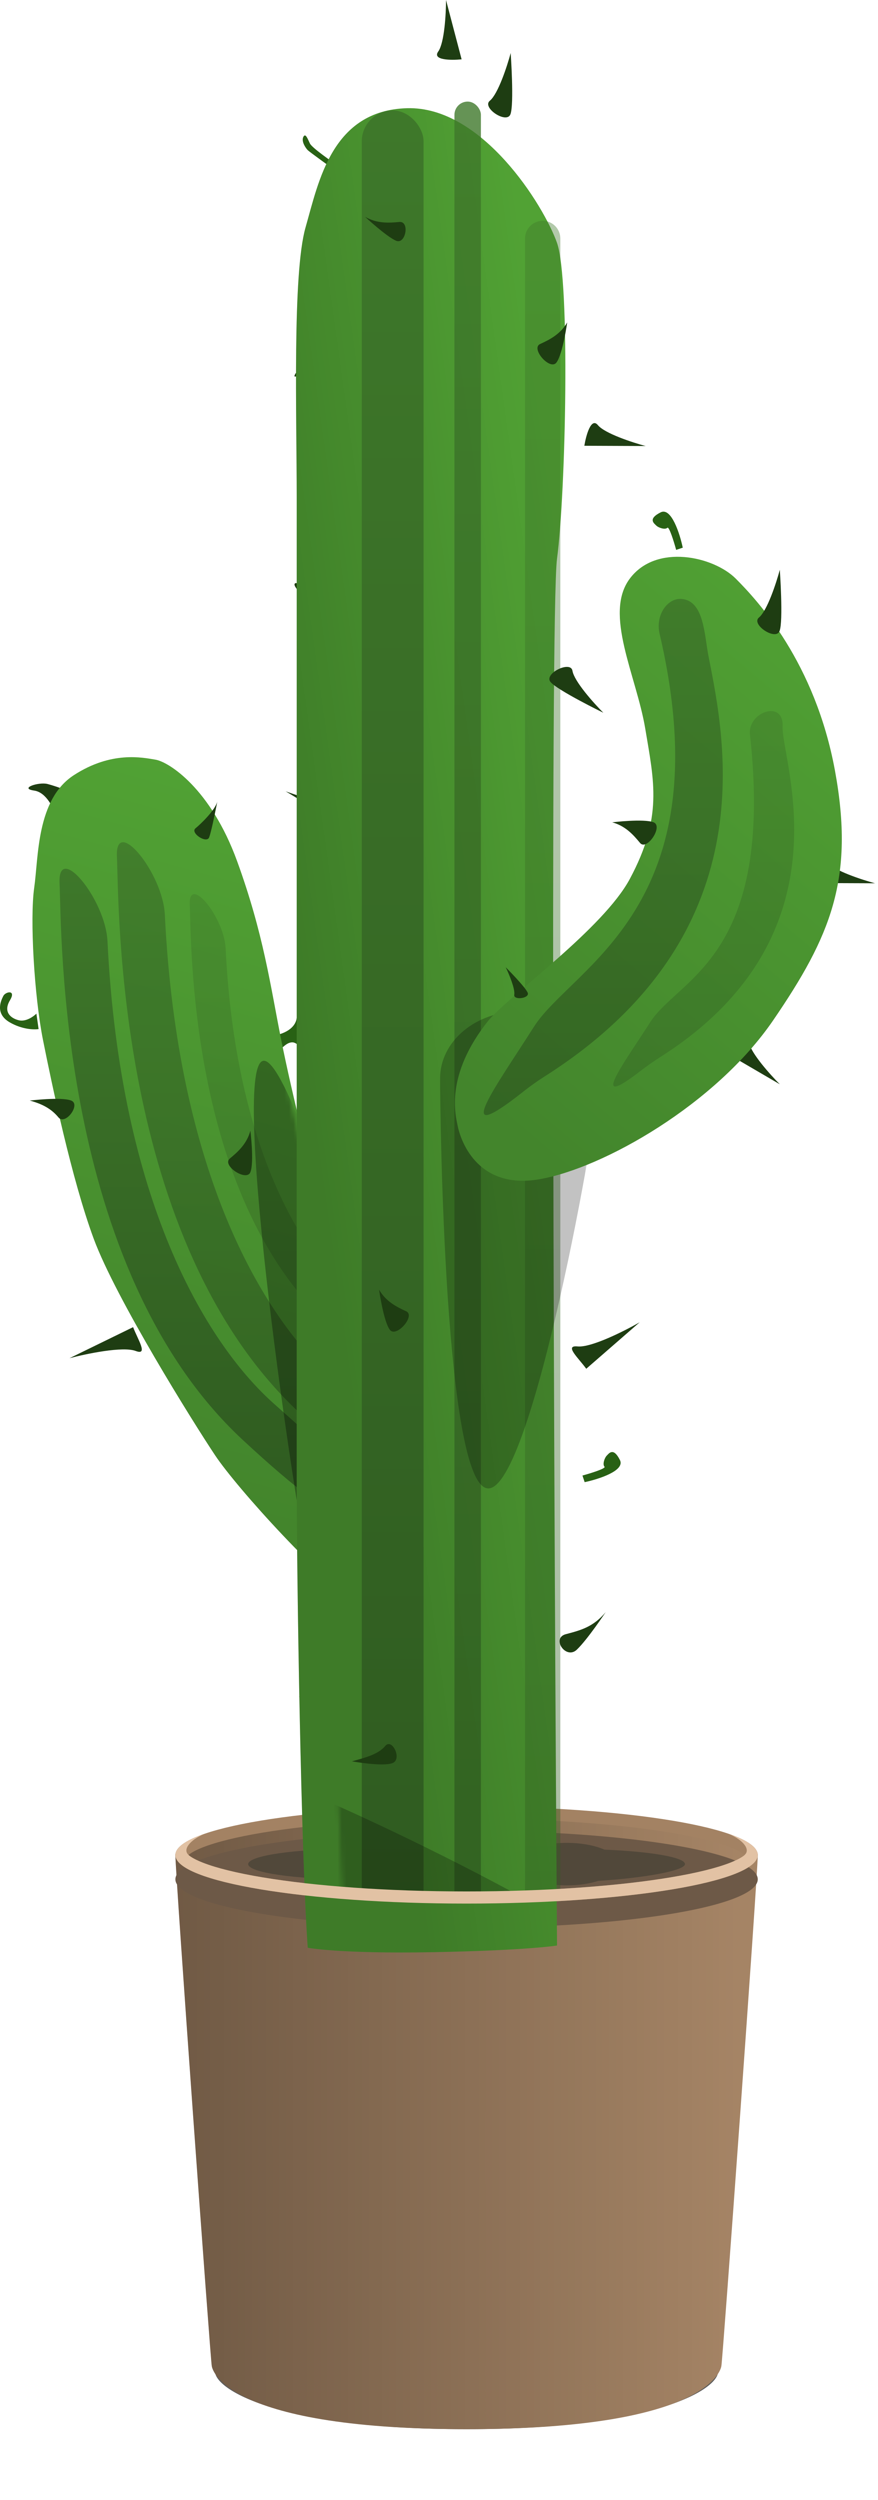 <svg width="199" height="566" viewBox="0 0 199 566" fill="none" xmlns="http://www.w3.org/2000/svg">
<g opacity="0.64" filter="url(#filter0_f_2429_342)">
<path d="M162.75 536.999C162.75 540.865 148.75 549.999 105.75 549.999C62.75 549.999 48.75 540.865 48.75 536.999C48.75 533.133 74.27 530.999 105.75 530.999C137.23 530.999 162.75 533.133 162.75 536.999Z" fill="black"/>
</g>
<path d="M171.75 419.999C171.75 424.633 163.75 534.999 163.5 535.699C163.5 535.699 162.125 549.999 105.75 549.999C49.375 549.999 48 535.699 48 535.699C47.75 534.999 39.75 424.371 39.75 419.999C39.75 414.999 69.299 408.999 105.75 408.999C142.201 408.999 171.75 414.499 171.75 419.999Z" fill="#A58465"/>
<path d="M171.75 419.999C171.75 424.633 163.75 534.999 163.5 535.699C163.5 535.699 162.125 549.999 105.75 549.999C49.375 549.999 48 535.699 48 535.699C47.75 534.999 39.75 424.371 39.75 419.999C39.75 414.999 69.299 408.999 105.75 408.999C142.201 408.999 171.75 414.499 171.75 419.999Z" fill="url(#paint0_linear_2429_342)" fill-opacity="0.32"/>
<g filter="url(#filter1_i_2429_342)">
<ellipse cx="105.75" cy="419.999" rx="66" ry="11" fill="#6D5947"/>
</g>
<g filter="url(#filter2_i_2429_342)">
<path d="M128.438 419.999C131.814 419.999 134.855 420.59 136.988 421.532C147.574 421.971 155.25 423.274 155.25 424.812C155.25 426.271 146.304 427.923 135.61 428.609C133.63 429.244 131.141 429.624 128.438 429.624C126.16 429.624 124.035 429.355 122.238 428.891C118.399 428.79 115.081 428.525 112.333 428.153C108.583 429.059 103.323 429.624 97.5 429.624C91.803 429.624 86.646 429.085 82.913 428.214C81.839 428.236 80.741 428.249 79.625 428.249C66.715 428.249 56.25 426.71 56.25 424.812C56.25 422.913 66.715 421.374 79.625 421.374C80.741 421.374 81.839 421.386 82.913 421.408C86.646 420.537 91.803 419.999 97.5 419.999C104.371 419.999 110.457 420.784 114.205 421.989C115.908 421.833 117.76 421.704 119.726 421.604C121.866 420.62 124.976 419.999 128.438 419.999Z" fill="#51483A"/>
</g>
<path d="M105.75 410.374C123.924 410.374 140.345 411.602 152.193 413.577C158.128 414.566 162.852 415.733 166.06 416.997C167.67 417.632 168.819 418.261 169.541 418.849C170.28 419.45 170.375 419.84 170.375 419.999C170.375 420.158 170.28 420.548 169.541 421.149C168.819 421.737 167.67 422.366 166.06 423.001C162.852 424.265 158.128 425.432 152.193 426.421C140.345 428.396 123.924 429.624 105.75 429.624C87.576 429.624 71.155 428.396 59.307 426.421C53.372 425.432 48.648 424.265 45.44 423.001C43.83 422.366 42.681 421.737 41.959 421.149C41.22 420.548 41.125 420.158 41.125 419.999C41.125 419.84 41.22 419.45 41.959 418.849C42.681 418.261 43.83 417.632 45.44 416.997C48.648 415.733 53.372 414.566 59.307 413.577C71.155 411.602 87.576 410.374 105.75 410.374Z" stroke="#A38263" stroke-width="2.75"/>
<path d="M70.25 32.5C70.75 33.5 75.083 36.5 77.25 38L77.25 39.5C74.917 37.833 70.15 34.4 69.75 34C69.25 33.5 68.25 32 68.75 31C69.25 30 69.75 31.5 70.25 32.5Z" fill="#286114"/>
<path d="M68.633 133C69.133 133.33 75.466 138.83 77.632 140.33L76.132 142.5C73.799 140.833 68.532 134.73 68.132 134.33C67.632 133.83 66.022 132.134 67.132 132C67.132 132 68.133 132.67 68.633 133Z" fill="#1E3D12"/>
<path d="M4.25 231C5.85 231.4 7.583 230.167 8.25 229.5L8.75 233C7.75 233.167 5.05 233.1 2.25 231.5C-1.25 229.5 0.25 226.5 0.75 225.5L0.75 225.5C1.25 224.5 3.75 224 2.25 226.5C0.75 229 2.25 230.5 4.25 231Z" fill="#286114"/>
<path d="M7.75 179C10.55 179.4 12.25 183.167 12.75 185C14.583 183.667 18.25 180.9 18.25 180.5C18.25 180 12.75 178 10.75 177.5C8.75 177 4.25 178.5 7.75 179Z" fill="#1E3D12"/>
<path d="M68.25 84.5C70.513 82.803 74.1 83.057 75.75 84C76.104 81.761 76.603 79.819 76.321 79.536C75.967 79.182 70.664 81.657 68.896 82.718C67.128 83.778 65.422 86.621 68.25 84.5Z" fill="#1E3D12"/>
<path d="M67.25 230.5C66.85 233.3 63.417 234.334 61.75 234.5L62.75 238C63.583 238 64.65 236 66.25 236C68.25 236 70.25 241 70.25 239.5C70.25 238.3 68.75 237.334 68.25 235.5C67.917 233.667 67.65 227.7 67.25 230.5Z" fill="#286114"/>
<path d="M176.75 245.5L164.75 238.5C166.25 236.667 169.35 233.6 169.75 236C170.15 238.4 174.583 243.334 176.75 245.5Z" fill="#1E3D12"/>
<path d="M64.75 179.176L87.559 187.026C85.696 191.182 84.384 197.65 82.447 193.383C80.51 189.115 69.842 182.133 64.75 179.176Z" fill="#1E3D12"/>
<path d="M15.75 307.52L30.169 300.485C31.247 303.316 33.672 306.975 30.754 305.879C27.835 304.783 19.535 306.516 15.75 307.52Z" fill="#1E3D12"/>
<path d="M144.981 299.382L132.874 309.909C131.1 307.454 127.811 304.547 130.913 304.851C134.016 305.154 141.585 301.331 144.981 299.382Z" fill="#1E3D12"/>
<path d="M198.333 199.99L184.441 199.928C184.823 197.59 185.974 193.385 187.521 195.263C189.067 197.142 195.373 199.197 198.333 199.99Z" fill="#1E3D12"/>
<path d="M146.333 100.99L132.441 100.928C132.823 98.59 133.974 94.385 135.521 96.263C137.067 98.142 143.373 100.197 146.333 100.99Z" fill="#1E3D12"/>
<path d="M101.091 0L104.626 13.435C102.269 13.671 97.909 13.648 99.323 11.668C100.737 9.688 101.091 3.064 101.091 0Z" fill="#1E3D12"/>
<path d="M148.75 119C148.25 118.5 146.75 117.499 149.75 115.999C152.15 114.799 154.083 120.833 154.75 123.999L153.25 124.5C152.75 122.666 151.65 119.1 151.25 119.5C150.75 120 149.25 119.5 148.75 119Z" fill="#286114"/>
<g filter="url(#filter3_ii_2429_342)">
<path d="M48.75 333.5C53.75 341 73.25 362.5 82.75 368.5C100.75 383.5 89.321 303 88.25 301.5C85.75 298 74.75 282 72.75 276C70.75 270 66.25 252 63.75 239.5C61.25 227 59.75 215.5 53.75 199C47.75 182.5 38.25 176.5 35.25 176C32.25 175.5 25.25 174 16.75 179.5C8.25 185 8.75 198 7.75 205C6.75 212 7.75 229.5 9.75 239.5C11.75 249.5 16.25 271 21.25 284.5C26.25 298 43.75 326 48.75 333.5Z" fill="url(#paint1_linear_2429_342)"/>
</g>
<g filter="url(#filter4_f_2429_342)">
<path d="M55 326C13 287 14 210.5 13.5 200C13.047 190.492 23.896 203.581 24.361 213.089C27.23 271.803 46.622 303.783 61.651 317.428C67.207 322.473 73.408 327.231 76.658 333.995C81.51 344.092 80.6 349.772 55 326Z" fill="url(#paint2_linear_2429_342)"/>
</g>
<g opacity="0.8" filter="url(#filter5_f_2429_342)">
<path d="M68 320C26 281 27 204.5 26.5 194C26.047 184.492 36.896 197.581 37.361 207.089C40.23 265.803 59.622 297.783 74.651 311.428C80.207 316.473 86.408 321.231 89.658 327.995C94.51 338.092 93.6 343.772 68 320Z" fill="url(#paint3_linear_2429_342)"/>
</g>
<g opacity="0.4" filter="url(#filter6_f_2429_342)">
<path d="M74.067 299.46C42.638 270.2 43.386 212.804 43.012 204.926C42.674 197.802 50.792 207.605 51.139 214.728C53.153 256.117 66.081 279.804 76.964 291.012C82.194 296.397 88.854 301.046 91.405 308.106C93.447 313.754 90.832 315.068 74.067 299.46Z" fill="url(#paint4_linear_2429_342)"/>
</g>
<path d="M6.75 249.185C6.75 249.185 13.903 248.306 16.142 249.185C18.382 250.064 14.796 254.878 13.25 253C11.704 251.122 9.71 249.978 6.75 249.185Z" fill="#1E3D12"/>
<mask id="mask0_2429_342" style="mask-type:alpha" maskUnits="userSpaceOnUse" x="7" y="175" width="86" height="196">
<path d="M48.75 333.5C53.75 341 73.25 362.5 82.75 368.5C100.75 383.5 89.321 303 88.25 301.5C85.75 298 74.75 282 72.75 276C70.75 270 66.25 252 63.75 239.5C61.25 227 59.75 215.5 53.75 199C47.75 182.5 38.25 176.5 35.25 176C32.25 175.5 25.25 174 16.75 179.5C8.25 185 8.75 198 7.75 205C6.75 212 7.75 229.5 9.75 239.5C11.75 249.5 16.25 271 21.25 284.5C26.25 298 43.75 326 48.75 333.5Z" fill="url(#paint5_linear_2429_342)"/>
</mask>
<g mask="url(#mask0_2429_342)">
<g opacity="0.32" filter="url(#filter7_f_2429_342)">
<path d="M69.861 353.89C67.236 344.094 52.117 242.201 59.586 240.2C67.054 238.199 94.282 336.847 96.907 346.643C99.532 356.439 95.605 366.003 88.137 368.004C80.668 370.005 72.486 363.686 69.861 353.89Z" fill="black"/>
</g>
</g>
<path d="M137.513 329.582C138.013 329.082 139.013 327.582 140.513 330.582C141.713 332.982 135.679 334.915 132.513 335.582L132.013 334.082C133.846 333.582 137.413 332.482 137.013 332.082C136.513 331.582 137.013 330.082 137.513 329.582Z" fill="#286114"/>
<path d="M69.75 313.123C69.75 313.123 76.359 314.387 77.847 314.971C79.335 315.555 76.828 319.318 75.801 318.07C74.773 316.822 71.717 313.649 69.75 313.123Z" fill="#1E3D12"/>
<path d="M67.75 384.092C67.75 384.092 74.186 390.771 76.391 391.733C78.597 392.695 79.934 386.022 77.512 386.257C75.09 386.491 70.404 385.624 67.75 384.092Z" fill="#1E3D12"/>
<g filter="url(#filter8_i_2429_342)">
<path d="M75.25 322.999C75.25 346.199 76.25 407.999 77.75 428.999C77.75 428.999 85.05 430.399 106.25 429.999C127.45 429.599 134.25 428.499 134.25 428.499C133.583 337.499 132.65 126.499 134.25 114.499C136.25 99.499 137.25 51.499 134.25 42.999C131.25 34.499 117.25 11.999 100.25 12.499C83.25 12.999 80.25 28.999 77.25 39.499C74.25 49.999 75.25 82.499 75.25 100.499V230.499V322.999Z" fill="#51A234"/>
<path d="M75.25 322.999C75.25 346.199 76.25 407.999 77.75 428.999C77.75 428.999 85.05 430.399 106.25 429.999C127.45 429.599 134.25 428.499 134.25 428.499C133.583 337.499 132.65 126.499 134.25 114.499C136.25 99.499 137.25 51.499 134.25 42.999C131.25 34.499 117.25 11.999 100.25 12.499C83.25 12.999 80.25 28.999 77.25 39.499C74.25 49.999 75.25 82.499 75.25 100.499V230.499V322.999Z" fill="url(#paint6_linear_2429_342)" fill-opacity="0.24"/>
</g>
<mask id="mask1_2429_342" style="mask-type:alpha" maskUnits="userSpaceOnUse" x="75" y="12" width="62" height="419">
<path d="M75.25 323C75.25 346.2 76.25 408 77.75 429C77.75 429 85.05 430.4 106.25 430C127.45 429.6 134.25 428.5 134.25 428.5C133.583 337.5 132.65 126.5 134.25 114.5C136.25 99.501 137.25 51.5 134.25 43C131.25 34.5 117.25 12 100.25 12.5C83.25 13 80.25 29 77.25 39.5C74.25 50 75.25 82.5 75.25 100.5V230.5V323Z" fill="#51A234"/>
<path d="M75.25 323C75.25 346.2 76.25 408 77.75 429C77.75 429 85.05 430.4 106.25 430C127.45 429.6 134.25 428.5 134.25 428.5C133.583 337.5 132.65 126.5 134.25 114.5C136.25 99.501 137.25 51.5 134.25 43C131.25 34.5 117.25 12 100.25 12.5C83.25 13 80.25 29 77.25 39.5C74.25 50 75.25 82.5 75.25 100.5V230.5V323Z" fill="url(#paint7_linear_2429_342)" fill-opacity="0.24"/>
</mask>
<g mask="url(#mask1_2429_342)">
<g filter="url(#filter9_f_2429_342)">
<rect x="82" y="25" width="14" height="415" rx="7" fill="url(#paint8_linear_2429_342)"/>
</g>
<g opacity="0.8" filter="url(#filter10_f_2429_342)">
<rect x="103" y="23" width="6" height="417" rx="3" fill="url(#paint9_linear_2429_342)"/>
</g>
<g opacity="0.4" filter="url(#filter11_f_2429_342)">
<path d="M119 54C119 51.791 120.791 50 123 50V50C125.209 50 127 51.791 127 54V455C127 457.209 125.209 459 123 459V459C120.791 459 119 457.209 119 455V54Z" fill="url(#paint10_linear_2429_342)"/>
</g>
<g opacity="0.24" filter="url(#filter12_f_2429_342)">
<path d="M135.75 244.158C135.75 252.529 120.62 337 110.679 337C100.737 337 99.75 252.529 99.75 244.158C99.75 235.786 107.809 229 117.75 229C127.691 229 135.75 235.786 135.75 244.158Z" fill="black"/>
</g>
<g opacity="0.24" filter="url(#filter13_f_2429_342)">
<path d="M65.89 404.56C73.976 406.727 151.653 443.204 149.08 452.806C146.507 462.409 64.659 441.5 56.573 439.333C48.486 437.167 44.017 427.626 46.59 418.023C49.163 408.421 57.804 402.393 65.89 404.56Z" fill="black"/>
</g>
</g>
<path d="M85.916 292C85.916 292 86.919 299.136 88.347 301.072C89.776 303.008 94.271 297.897 92.056 296.889C89.842 295.882 87.449 294.653 85.916 292Z" fill="#1E3D12"/>
<path d="M79.765 398.786C79.765 398.786 86.736 400.063 88.976 399.184C91.216 398.305 88.857 393.436 87.31 395.315C85.764 397.193 82.725 397.993 79.765 398.786Z" fill="#1E3D12"/>
<path d="M137.285 365C137.285 365 133.237 371.112 130.75 373.5C128.263 375.888 124.878 370.886 128.25 370L128.303 369.986C131.651 369.106 134.493 368.359 137.285 365Z" fill="#1E3D12"/>
<path d="M136.75 161.381C136.75 161.381 126.25 156.262 124.75 154.381C123.25 152.499 129.35 149.481 129.75 151.881C130.15 154.281 134.583 159.214 136.75 161.381Z" fill="#1E3D12"/>
<g filter="url(#filter14_ii_2429_342)">
<path d="M142.75 197C136.75 208.2 115.917 223 110.75 229C100.75 241.467 103.25 250.5 103.75 253C104.25 255.5 107.75 267.5 122.25 265C136.75 262.5 162.25 248 175.25 229C188.25 210 193.75 197 189.25 172.5C184.75 148 171.75 134 166.75 129C161.75 124 148.75 121 142.75 129C136.75 137 144.25 151 146.25 163C148.25 175 150.25 183 142.75 197Z" fill="url(#paint11_linear_2429_342)"/>
</g>
<g opacity="0.8" filter="url(#filter15_f_2429_342)">
<path d="M154.471 135.606C151.348 135.346 148.494 139.197 149.5 143.5C164 205.5 129.667 218.834 121 232.5C112.669 245.637 101.412 260.776 118.76 247.038C120.249 245.858 121.861 244.725 123.464 243.707C173.737 211.793 164.363 167.73 160.603 148.675C159.608 143.633 159.592 136.034 154.471 135.606Z" fill="url(#paint12_linear_2429_342)"/>
</g>
<g opacity="0.4" filter="url(#filter16_f_2429_342)">
<path d="M177.379 164.476C177.675 158.333 169.415 161.215 169.978 166.305C175.556 216.771 153.819 221.403 147.405 231.399C141.335 240.857 133.167 251.734 145.161 242.486C146.66 241.331 148.256 240.22 149.851 239.202C193.065 211.645 177.015 172.017 177.379 164.476Z" fill="url(#paint13_linear_2429_342)"/>
</g>
<path d="M176.747 128.999C176.747 128.999 177.564 140.652 176.685 142.892C175.806 145.131 170.141 141.358 172.02 139.812C173.898 138.265 175.954 131.959 176.747 128.999Z" fill="#1E3D12"/>
<path d="M115.747 11.999C115.747 11.999 116.564 23.652 115.685 25.892C114.806 28.131 109.141 24.358 111.02 22.812C112.898 21.265 114.954 14.959 115.747 11.999Z" fill="#1E3D12"/>
<path d="M114.621 219C114.621 219 119.172 223.559 119.616 224.81C120.059 226.061 116.335 226.536 116.559 225.213C116.783 223.89 115.36 220.52 114.621 219Z" fill="#1E3D12"/>
<path d="M138.75 186.185C138.75 186.185 145.903 185.306 148.142 186.185C150.382 187.064 146.608 192.728 145.062 190.85C143.516 188.972 141.71 186.978 138.75 186.185Z" fill="#1E3D12"/>
<path d="M128.559 73C128.559 73 127.557 80.136 126.128 82.072C124.699 84.008 120.205 78.897 122.419 77.889C124.634 76.882 127.027 75.653 128.559 73Z" fill="#1E3D12"/>
<path d="M82.75 49.093C82.75 49.093 87.545 53.538 89.75 54.5C91.955 55.462 92.934 50.022 90.512 50.257C88.09 50.492 85.403 50.624 82.75 49.093Z" fill="#1E3D12"/>
<path d="M56.752 256C56.752 256 57.631 263.152 56.752 265.392C55.873 267.631 50.208 263.858 52.087 262.312C53.965 260.765 55.959 258.959 56.752 256Z" fill="#1E3D12"/>
<path d="M49.25 181.5C49.25 181.5 47.986 188.109 47.402 189.597C46.818 191.084 43.054 188.578 44.302 187.55C45.55 186.523 48.723 183.466 49.25 181.5Z" fill="#1E3D12"/>
<path d="M46.355 415.197C42.914 416.659 41.378 418.815 42.739 419.987C42.735 419.991 42.731 419.995 42.727 419.999C42.757 420.026 42.791 420.054 42.827 420.084C43.392 420.544 44.393 421.111 45.944 421.723C49.02 422.935 53.635 424.081 59.533 425.064C71.286 427.023 87.628 428.249 105.75 428.249C123.872 428.249 140.214 427.023 151.967 425.064C157.865 424.081 162.48 422.935 165.556 421.723C167.107 421.111 168.108 420.544 168.673 420.084C168.71 420.054 168.743 420.026 168.773 419.999C168.77 419.996 168.766 419.993 168.762 419.989C170.129 418.818 168.591 416.663 165.148 415.199C169.378 416.65 171.75 418.278 171.75 419.999C171.75 426.074 142.201 430.999 105.75 430.999C69.299 430.999 39.75 426.074 39.75 419.999C39.75 418.277 42.124 416.648 46.355 415.197Z" fill="#E2C2A4"/>
<defs>
<filter id="filter0_f_2429_342" x="32.75" y="514.999" width="146" height="51" filterUnits="userSpaceOnUse" color-interpolation-filters="sRGB">
<feFlood flood-opacity="0" result="BackgroundImageFix"/>
<feBlend mode="normal" in="SourceGraphic" in2="BackgroundImageFix" result="shape"/>
<feGaussianBlur stdDeviation="8" result="effect1_foregroundBlur_2429_342"/>
</filter>
<filter id="filter1_i_2429_342" x="39.75" y="408.999" width="132" height="27.5" filterUnits="userSpaceOnUse" color-interpolation-filters="sRGB">
<feFlood flood-opacity="0" result="BackgroundImageFix"/>
<feBlend mode="normal" in="SourceGraphic" in2="BackgroundImageFix" result="shape"/>
<feColorMatrix in="SourceAlpha" type="matrix" values="0 0 0 0 0 0 0 0 0 0 0 0 0 0 0 0 0 0 127 0" result="hardAlpha"/>
<feOffset dy="5.5"/>
<feGaussianBlur stdDeviation="2.75"/>
<feComposite in2="hardAlpha" operator="arithmetic" k2="-1" k3="1"/>
<feColorMatrix type="matrix" values="0 0 0 0 0 0 0 0 0 0 0 0 0 0 0 0 0 0 0.25 0"/>
<feBlend mode="normal" in2="shape" result="effect1_innerShadow_2429_342"/>
</filter>
<filter id="filter2_i_2429_342" x="56.25" y="417.249" width="99" height="12.375" filterUnits="userSpaceOnUse" color-interpolation-filters="sRGB">
<feFlood flood-opacity="0" result="BackgroundImageFix"/>
<feBlend mode="normal" in="SourceGraphic" in2="BackgroundImageFix" result="shape"/>
<feColorMatrix in="SourceAlpha" type="matrix" values="0 0 0 0 0 0 0 0 0 0 0 0 0 0 0 0 0 0 127 0" result="hardAlpha"/>
<feOffset dy="-2.75"/>
<feGaussianBlur stdDeviation="2.75"/>
<feComposite in2="hardAlpha" operator="arithmetic" k2="-1" k3="1"/>
<feColorMatrix type="matrix" values="0 0 0 0 0 0 0 0 0 0 0 0 0 0 0 0 0 0 0.32 0"/>
<feBlend mode="normal" in2="shape" result="effect1_innerShadow_2429_342"/>
</filter>
<filter id="filter3_ii_2429_342" x="-0.642" y="167.432" width="101.452" height="214.93" filterUnits="userSpaceOnUse" color-interpolation-filters="sRGB">
<feFlood flood-opacity="0" result="BackgroundImageFix"/>
<feBlend mode="normal" in="SourceGraphic" in2="BackgroundImageFix" result="shape"/>
<feColorMatrix in="SourceAlpha" type="matrix" values="0 0 0 0 0 0 0 0 0 0 0 0 0 0 0 0 0 0 127 0" result="hardAlpha"/>
<feOffset dx="8" dy="-16"/>
<feGaussianBlur stdDeviation="4"/>
<feComposite in2="hardAlpha" operator="arithmetic" k2="-1" k3="1"/>
<feColorMatrix type="matrix" values="0 0 0 0 0 0 0 0 0 0 0 0 0 0 0 0 0 0 0.25 0"/>
<feBlend mode="normal" in2="shape" result="effect1_innerShadow_2429_342"/>
<feColorMatrix in="SourceAlpha" type="matrix" values="0 0 0 0 0 0 0 0 0 0 0 0 0 0 0 0 0 0 127 0" result="hardAlpha"/>
<feOffset dx="-8" dy="12"/>
<feGaussianBlur stdDeviation="8"/>
<feComposite in2="hardAlpha" operator="arithmetic" k2="-1" k3="1"/>
<feColorMatrix type="matrix" values="0 0 0 0 0.499 0 0 0 0 0.833 0 0 0 0 0.382 0 0 0 1 0"/>
<feBlend mode="normal" in2="effect1_innerShadow_2429_342" result="effect2_innerShadow_2429_342"/>
</filter>
<filter id="filter4_f_2429_342" x="5.486" y="188.696" width="81.478" height="162.017" filterUnits="userSpaceOnUse" color-interpolation-filters="sRGB">
<feFlood flood-opacity="0" result="BackgroundImageFix"/>
<feBlend mode="normal" in="SourceGraphic" in2="BackgroundImageFix" result="shape"/>
<feGaussianBlur stdDeviation="4" result="effect1_foregroundBlur_2429_342"/>
</filter>
<filter id="filter5_f_2429_342" x="18.486" y="182.696" width="81.478" height="162.017" filterUnits="userSpaceOnUse" color-interpolation-filters="sRGB">
<feFlood flood-opacity="0" result="BackgroundImageFix"/>
<feBlend mode="normal" in="SourceGraphic" in2="BackgroundImageFix" result="shape"/>
<feGaussianBlur stdDeviation="4" result="effect1_foregroundBlur_2429_342"/>
</filter>
<filter id="filter6_f_2429_342" x="35.002" y="194.45" width="64.999" height="125.55" filterUnits="userSpaceOnUse" color-interpolation-filters="sRGB">
<feFlood flood-opacity="0" result="BackgroundImageFix"/>
<feBlend mode="normal" in="SourceGraphic" in2="BackgroundImageFix" result="shape"/>
<feGaussianBlur stdDeviation="4" result="effect1_foregroundBlur_2429_342"/>
</filter>
<filter id="filter7_f_2429_342" x="41.533" y="224.17" width="72.189" height="160.204" filterUnits="userSpaceOnUse" color-interpolation-filters="sRGB">
<feFlood flood-opacity="0" result="BackgroundImageFix"/>
<feBlend mode="normal" in="SourceGraphic" in2="BackgroundImageFix" result="shape"/>
<feGaussianBlur stdDeviation="8" result="effect1_foregroundBlur_2429_342"/>
</filter>
<filter id="filter8_i_2429_342" x="67.09" y="12.491" width="69.054" height="429.58" filterUnits="userSpaceOnUse" color-interpolation-filters="sRGB">
<feFlood flood-opacity="0" result="BackgroundImageFix"/>
<feBlend mode="normal" in="SourceGraphic" in2="BackgroundImageFix" result="shape"/>
<feColorMatrix in="SourceAlpha" type="matrix" values="0 0 0 0 0 0 0 0 0 0 0 0 0 0 0 0 0 0 127 0" result="hardAlpha"/>
<feOffset dx="-8" dy="12"/>
<feGaussianBlur stdDeviation="8"/>
<feComposite in2="hardAlpha" operator="arithmetic" k2="-1" k3="1"/>
<feColorMatrix type="matrix" values="0 0 0 0 0.499 0 0 0 0 0.833 0 0 0 0 0.382 0 0 0 1 0"/>
<feBlend mode="normal" in2="shape" result="effect1_innerShadow_2429_342"/>
</filter>
<filter id="filter9_f_2429_342" x="74" y="17" width="30" height="431" filterUnits="userSpaceOnUse" color-interpolation-filters="sRGB">
<feFlood flood-opacity="0" result="BackgroundImageFix"/>
<feBlend mode="normal" in="SourceGraphic" in2="BackgroundImageFix" result="shape"/>
<feGaussianBlur stdDeviation="4" result="effect1_foregroundBlur_2429_342"/>
</filter>
<filter id="filter10_f_2429_342" x="95" y="15" width="22" height="433" filterUnits="userSpaceOnUse" color-interpolation-filters="sRGB">
<feFlood flood-opacity="0" result="BackgroundImageFix"/>
<feBlend mode="normal" in="SourceGraphic" in2="BackgroundImageFix" result="shape"/>
<feGaussianBlur stdDeviation="4" result="effect1_foregroundBlur_2429_342"/>
</filter>
<filter id="filter11_f_2429_342" x="111" y="42" width="24" height="425" filterUnits="userSpaceOnUse" color-interpolation-filters="sRGB">
<feFlood flood-opacity="0" result="BackgroundImageFix"/>
<feBlend mode="normal" in="SourceGraphic" in2="BackgroundImageFix" result="shape"/>
<feGaussianBlur stdDeviation="4" result="effect1_foregroundBlur_2429_342"/>
</filter>
<filter id="filter12_f_2429_342" x="83.75" y="213" width="68" height="140" filterUnits="userSpaceOnUse" color-interpolation-filters="sRGB">
<feFlood flood-opacity="0" result="BackgroundImageFix"/>
<feBlend mode="normal" in="SourceGraphic" in2="BackgroundImageFix" result="shape"/>
<feGaussianBlur stdDeviation="8" result="effect1_foregroundBlur_2429_342"/>
</filter>
<filter id="filter13_f_2429_342" x="29.862" y="388.119" width="135.28" height="83.196" filterUnits="userSpaceOnUse" color-interpolation-filters="sRGB">
<feFlood flood-opacity="0" result="BackgroundImageFix"/>
<feBlend mode="normal" in="SourceGraphic" in2="BackgroundImageFix" result="shape"/>
<feGaussianBlur stdDeviation="8" result="effect1_foregroundBlur_2429_342"/>
</filter>
<filter id="filter14_ii_2429_342" x="95.108" y="116.062" width="103.69" height="159.279" filterUnits="userSpaceOnUse" color-interpolation-filters="sRGB">
<feFlood flood-opacity="0" result="BackgroundImageFix"/>
<feBlend mode="normal" in="SourceGraphic" in2="BackgroundImageFix" result="shape"/>
<feColorMatrix in="SourceAlpha" type="matrix" values="0 0 0 0 0 0 0 0 0 0 0 0 0 0 0 0 0 0 127 0" result="hardAlpha"/>
<feOffset dx="8" dy="-8"/>
<feGaussianBlur stdDeviation="4"/>
<feComposite in2="hardAlpha" operator="arithmetic" k2="-1" k3="1"/>
<feColorMatrix type="matrix" values="0 0 0 0 0 0 0 0 0 0 0 0 0 0 0 0 0 0 0.16 0"/>
<feBlend mode="normal" in2="shape" result="effect1_innerShadow_2429_342"/>
<feColorMatrix in="SourceAlpha" type="matrix" values="0 0 0 0 0 0 0 0 0 0 0 0 0 0 0 0 0 0 127 0" result="hardAlpha"/>
<feOffset dx="-8" dy="10"/>
<feGaussianBlur stdDeviation="8"/>
<feComposite in2="hardAlpha" operator="arithmetic" k2="-1" k3="1"/>
<feColorMatrix type="matrix" values="0 0 0 0 0.499 0 0 0 0 0.833 0 0 0 0 0.382 0 0 0 1 0"/>
<feBlend mode="normal" in2="effect1_innerShadow_2429_342" result="effect2_innerShadow_2429_342"/>
</filter>
<filter id="filter15_f_2429_342" x="101.644" y="127.594" width="70.177" height="132.87" filterUnits="userSpaceOnUse" color-interpolation-filters="sRGB">
<feFlood flood-opacity="0" result="BackgroundImageFix"/>
<feBlend mode="normal" in="SourceGraphic" in2="BackgroundImageFix" result="shape"/>
<feGaussianBlur stdDeviation="4" result="effect1_foregroundBlur_2429_342"/>
</filter>
<filter id="filter16_f_2429_342" x="131" y="153" width="57" height="101" filterUnits="userSpaceOnUse" color-interpolation-filters="sRGB">
<feFlood flood-opacity="0" result="BackgroundImageFix"/>
<feBlend mode="normal" in="SourceGraphic" in2="BackgroundImageFix" result="shape"/>
<feGaussianBlur stdDeviation="4" result="effect1_foregroundBlur_2429_342"/>
</filter>
<linearGradient id="paint0_linear_2429_342" x1="39.75" y1="462.999" x2="166.937" y2="462.999" gradientUnits="userSpaceOnUse">
<stop/>
<stop offset="1" stop-opacity="0"/>
</linearGradient>
<linearGradient id="paint1_linear_2429_342" x1="64.25" y1="180.5" x2="20.148" y2="338.078" gradientUnits="userSpaceOnUse">
<stop stop-color="#51A234"/>
<stop offset="1" stop-color="#43852C"/>
</linearGradient>
<linearGradient id="paint2_linear_2429_342" x1="46.224" y1="194.768" x2="46.224" y2="342.713" gradientUnits="userSpaceOnUse">
<stop stop-color="#3E782A"/>
<stop offset="1" stop-color="#2F5B20"/>
</linearGradient>
<linearGradient id="paint3_linear_2429_342" x1="59.224" y1="188.768" x2="59.224" y2="336.713" gradientUnits="userSpaceOnUse">
<stop stop-color="#3E782A"/>
<stop offset="1" stop-color="#2F5B20"/>
</linearGradient>
<linearGradient id="paint4_linear_2429_342" x1="67.5" y1="201" x2="67.5" y2="312" gradientUnits="userSpaceOnUse">
<stop stop-color="#3E782A"/>
<stop offset="1" stop-color="#2F5B20"/>
</linearGradient>
<linearGradient id="paint5_linear_2429_342" x1="64.25" y1="180.5" x2="20.148" y2="338.078" gradientUnits="userSpaceOnUse">
<stop stop-color="#51A234"/>
<stop offset="1" stop-color="#43852C"/>
</linearGradient>
<linearGradient id="paint6_linear_2429_342" x1="75.09" y1="216.861" x2="149.25" y2="206.499" gradientUnits="userSpaceOnUse">
<stop/>
<stop offset="1" stop-opacity="0"/>
</linearGradient>
<linearGradient id="paint7_linear_2429_342" x1="75.09" y1="216.862" x2="149.25" y2="206.5" gradientUnits="userSpaceOnUse">
<stop/>
<stop offset="1" stop-opacity="0"/>
</linearGradient>
<linearGradient id="paint8_linear_2429_342" x1="89" y1="25" x2="89" y2="440" gradientUnits="userSpaceOnUse">
<stop stop-color="#3E782A"/>
<stop offset="1" stop-color="#2F5B20"/>
</linearGradient>
<linearGradient id="paint9_linear_2429_342" x1="106" y1="23" x2="106" y2="440" gradientUnits="userSpaceOnUse">
<stop stop-color="#3E782A"/>
<stop offset="1" stop-color="#2F5B20"/>
</linearGradient>
<linearGradient id="paint10_linear_2429_342" x1="123" y1="50" x2="123" y2="459" gradientUnits="userSpaceOnUse">
<stop stop-color="#3E782A"/>
<stop offset="1" stop-color="#2F5B20"/>
</linearGradient>
<linearGradient id="paint11_linear_2429_342" x1="203.75" y1="143.5" x2="112.75" y2="251.5" gradientUnits="userSpaceOnUse">
<stop stop-color="#51A234"/>
<stop offset="1" stop-color="#43852C"/>
</linearGradient>
<linearGradient id="paint12_linear_2429_342" x1="149.776" y1="114" x2="149.776" y2="261.946" gradientUnits="userSpaceOnUse">
<stop stop-color="#3E782A"/>
<stop offset="1" stop-color="#2F5B20"/>
</linearGradient>
<linearGradient id="paint13_linear_2429_342" x1="168.702" y1="144.729" x2="168.702" y2="252.935" gradientUnits="userSpaceOnUse">
<stop stop-color="#3E782A"/>
<stop offset="1" stop-color="#2F5B20"/>
</linearGradient>
</defs>
</svg>
